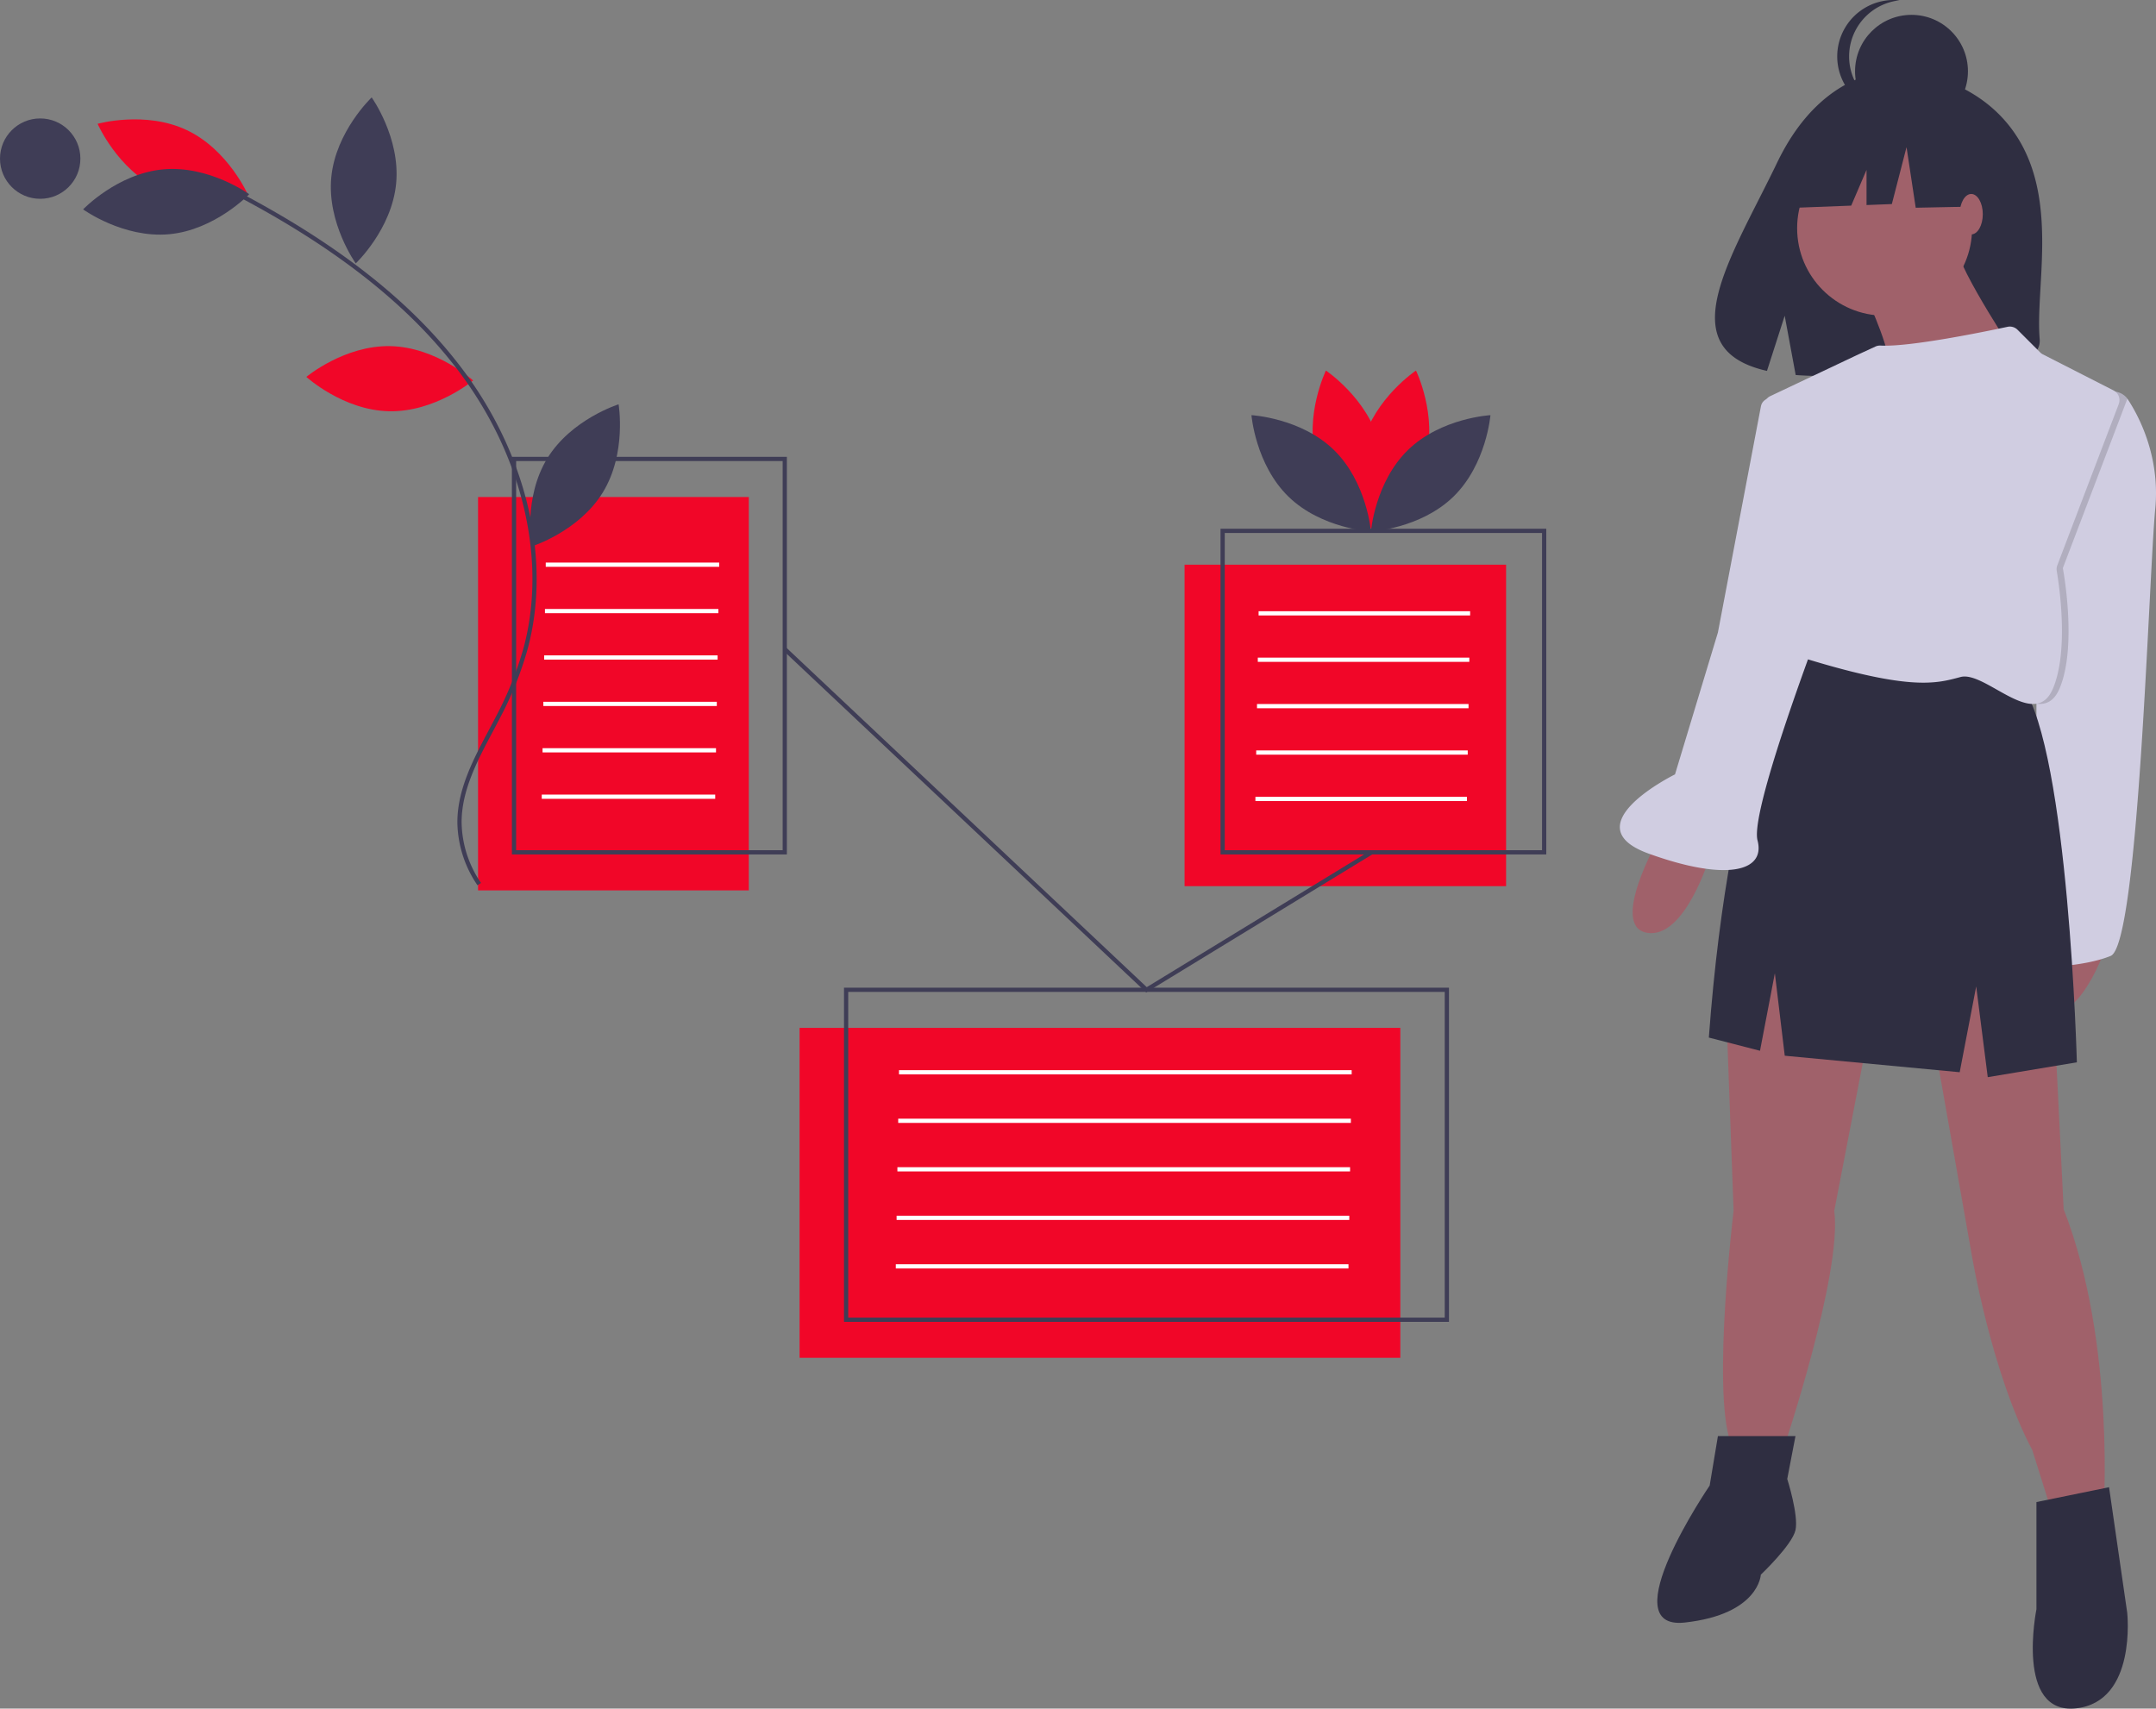 <svg id="eaf12ff7-9aea-44ad-af08-a969a429ad47" data-name="Layer 1" xmlns="http://www.w3.org/2000/svg" width="1019.246" height="807.88" viewBox="0 0 1019.246 807.88"><rect x="0" y="0" width="1019.246" height="807.88" fill="#808080" stroke="none"/><title>diary</title><rect x="560" y="267" width="152" height="152" fill="#f10628"/><rect x="378" y="486" width="284" height="156" fill="#f10628"/><rect x="226" y="235" width="128" height="186" fill="#f10628"/><path d="M764.35,263.337c-5.685,21.015-25.158,34.031-25.158,34.031s-10.255-21.057-4.57-42.073S759.78,221.264,759.78,221.264,770.035,242.322,764.35,263.337Z" transform="translate(-90.377 -46.06)" fill="#f10628"/><path d="M712.632,263.337c5.685,21.015,25.158,34.031,25.158,34.031s10.255-21.057,4.57-42.073-25.158-34.031-25.158-34.031S706.947,242.322,712.632,263.337Z" transform="translate(-90.377 -46.06)" fill="#f10628"/><path d="M720.986,258.821c15.6,15.186,17.505,38.53,17.505,38.53s-23.387-1.277-38.987-16.463-17.505-38.53-17.505-38.53S705.386,243.635,720.986,258.821Z" transform="translate(-90.377 -46.06)" fill="#3f3d56"/><path d="M755.996,258.821c-15.6,15.186-17.505,38.53-17.505,38.53s23.387-1.277,38.987-16.463,17.505-38.53,17.505-38.53S771.596,243.635,755.996,258.821Z" transform="translate(-90.377 -46.06)" fill="#3f3d56"/><path d="M274.948,209.721c21.766.467,39.08,16.24,39.08,16.24s-17.975,15.016-39.741,14.549-39.08-16.24-39.08-16.24S253.183,209.254,274.948,209.721Z" transform="translate(-90.377 -46.06)" fill="#f10628"/><path d="M165.521,135.423c19.664,9.342,42.213,3.007,42.213,3.007s-9.334-21.482-28.998-30.824-42.213-3.007-42.213-3.007S145.857,126.081,165.521,135.423Z" transform="translate(-90.377 -46.06)" fill="#f10628"/><path d="M167.52,126.139c21.68-1.981,40.657,11.747,40.657,11.747s-16.174,16.941-37.855,18.922-40.657-11.747-40.657-11.747S145.839,128.12,167.52,126.139Z" transform="translate(-90.377 -46.06)" fill="#3f3d56"/><path d="M246.994,129.893C244.916,151.564,258.559,170.602,258.559,170.602s17.013-16.098,19.091-37.77-11.565-40.709-11.565-40.709S249.072,108.221,246.994,129.893Z" transform="translate(-90.377 -46.06)" fill="#3f3d56"/><path d="M349.098,262.803c-11.372,18.565-7.459,41.658-7.459,41.658s22.349-7.007,33.721-25.572,7.459-41.658,7.459-41.658S360.47,244.238,349.098,262.803Z" transform="translate(-90.377 -46.06)" fill="#3f3d56"/><path d="M316.108,464.651l1.657-1.12a51.919,51.919,0,0,1-9.163-28.792c.046-15.058,7.442-28.985,14.595-42.454,1.328-2.5,2.651-4.992,3.924-7.482a163.335,163.335,0,0,0,12.704-31.893c11.095-41.23.171-89.874-29.219-130.122-23.315-31.929-58.072-59.849-106.254-85.355l-.936,1.768c47.908,25.361,82.441,53.089,105.574,84.768,29.037,39.764,39.842,87.772,28.903,128.423a161.394,161.394,0,0,1-12.553,31.502c-1.269,2.481-2.587,4.963-3.91,7.455-7.267,13.684-14.781,27.833-14.829,43.386A53.937,53.937,0,0,0,316.108,464.651Z" transform="translate(-90.377 -46.06)" fill="#3f3d56"/><circle cx="19" cy="75" r="19" fill="#3f3d56"/><path d="M462.377,450.06h-130v-188h130Zm-128-2h126v-184h-126Z" transform="translate(-90.377 -46.06)" fill="#3f3d56"/><rect x="258" y="266" width="82" height="2" fill="#fff"/><rect x="257.623" y="287.94" width="82" height="2" fill="#fff"/><rect x="257.246" y="309.88" width="82" height="2" fill="#fff"/><rect x="256.869" y="331.82" width="82" height="2" fill="#fff"/><rect x="256.492" y="353.76" width="82" height="2" fill="#fff"/><rect x="256.115" y="375.699" width="82" height="2" fill="#fff"/><rect x="425" y="506" width="214" height="2" fill="#fff"/><rect x="424.623" y="528.94" width="214" height="2" fill="#fff"/><rect x="424.246" y="551.88" width="214" height="2" fill="#fff"/><rect x="423.869" y="574.82" width="214" height="2" fill="#fff"/><rect x="423.492" y="597.76" width="214" height="2" fill="#fff"/><rect x="595" y="289" width="100" height="2" fill="#fff"/><rect x="594.623" y="310.94" width="100" height="2" fill="#fff"/><rect x="594.246" y="332.88" width="100" height="2" fill="#fff"/><rect x="593.869" y="354.82" width="100" height="2" fill="#fff"/><rect x="593.492" y="376.76" width="100" height="2" fill="#fff"/><path d="M775.377,671.06h-286v-158h286Zm-284-2h282v-154h-282Z" transform="translate(-90.377 -46.06)" fill="#3f3d56"/><polygon points="541.87 469.251 541.314 468.728 370.314 307.632 371.686 306.176 542.13 466.749 647.911 402.146 648.954 403.854 541.87 469.251" fill="#3f3d56"/><path d="M821.377,450.06h-154v-154h154Zm-152-2h150v-150h-150Z" transform="translate(-90.377 -46.06)" fill="#3f3d56"/><path d="M1045.079,112.596c-18.654-31.52-55.56-32.989-55.56-32.989s-35.963-4.599-59.032,43.406c-21.503,44.745-51.18,87.946-4.778,98.421l8.382-26.087,5.191,28.029a181.558,181.558,0,0,0,19.854.339c49.693-1.604,97.017.469,95.494-17.362C1052.602,182.649,1063.028,142.925,1045.079,112.596Z" transform="translate(-90.377 -46.06)" fill="#2f2e41"/><path d="M1063.241,480.865s-23.406,41.35-5.461,44.471,29.648-35.889,29.648-35.889Z" transform="translate(-90.377 -46.06)" fill="#a0616a"/><path d="M1109.272,286.595c-3.121,32.768-7.802,205.972-21.065,211.434s-35.109,5.461-35.109,5.461V350.572s5.461-106.887,24.966-119.37h11.282a8.41,8.41,0,0,1,6.749,3.386c.102.133.195.273.289.414C1101.455,242.756,1111.636,261.762,1109.272,286.595Z" transform="translate(-90.377 -46.06)" fill="#d0cde1"/><path d="M906.811,533.528l3.121,85.042s-10.143,83.481-1.56,109.228l24.966,3.901s28.087-83.481,24.186-113.129l16.384-85.042-41.35-52.273Z" transform="translate(-90.377 -46.06)" fill="#a0616a"/><path d="M1001.995,503.881l3.901,41.35,16.384,92.844s9.362,56.954,28.867,93.624l12.483,39.79,21.065-7.802s6.242-81.921-18.725-145.897l-3.901-78.8-26.527-44.471Z" transform="translate(-90.377 -46.06)" fill="#a0616a"/><path d="M1046.466,370.467,939.579,350.182S908.371,399.334,898.229,536.649l24.186,6.242,7.022-36.669,4.681,39.01,82.701,7.802,7.802-40.57,5.461,42.911,42.131-7.022S1068.312,401.675,1046.466,370.467Z" transform="translate(-90.377 -46.06)" fill="#2f2e41"/><path d="M939.189,725.067H902.52l-3.901,23.406s-46.812,68.657-11.703,64.756,35.889-22.626,35.889-22.626,14.824-14.044,16.384-21.065-3.901-24.186-3.901-24.186Z" transform="translate(-90.377 -46.06)" fill="#2f2e41"/><path d="M1087.427,749.253l-34.329,7.022v50.713s-10.143,49.933,18.725,46.812,24.186-45.251,24.186-45.251Z" transform="translate(-90.377 -46.06)" fill="#2f2e41"/><circle cx="890.943" cy="107.902" r="41.35" fill="#a0616a"/><path d="M973.518,188.29s12.483,27.307,9.362,31.988,62.416-3.121,62.416-3.121-29.648-44.471-29.648-53.834Z" transform="translate(-90.377 -46.06)" fill="#a0616a"/><path d="M874.433,442.635s-23.406,41.35-5.461,44.471S898.619,451.217,898.619,451.217Z" transform="translate(-90.377 -46.06)" fill="#a0616a"/><path d="M1065.581,314.683s7.022,36.669-1.56,56.954c-2.559,6.047-6.437,7.724-10.923,7.178V350.572s5.461-106.887,24.966-119.37h11.282a8.41,8.41,0,0,1,6.749,3.386Z" transform="translate(-90.377 -46.06)" opacity="0.15"/><path d="M1039.44,200.587c-10.208,2.187-46.199,9.627-59.99,8.867a5.193,5.193,0,0,0-2.469.464l-8.924,4.119L927.28,233.352a5.162,5.162,0,0,0-2.838,5.747l14.674,68.479a5.153,5.153,0,0,1-2.706,5.682c-11.924,6.022-47.113,26.802.439,41.992,56.174,17.945,68.657,14.044,80.36,10.923s35.109,25.747,43.691,5.461c7.6-17.963,2.964-48.773,1.803-55.592a5.139,5.139,0,0,1,.266-2.697l29.05-76.256a5.162,5.162,0,0,0-2.478-6.436l-33.375-17.028a5.163,5.163,0,0,1-1.304-.948l-10.694-10.694A5.157,5.157,0,0,0,1039.44,200.587Z" transform="translate(-90.377 -46.06)" fill="#d0cde1"/><path d="M933.728,234.322h-6.23a4.726,4.726,0,0,0-4.643,3.843L902.52,345.11l-20.285,67.097s-49.152,24.186-12.483,37.45,55.394,8.582,51.493-6.242,33.549-111.568,33.549-111.568Z" transform="translate(-90.377 -46.06)" fill="#d0cde1"/><circle cx="903.658" cy="33.707" r="26.685" fill="#2f2e41"/><path d="M964.542,72.745a26.686,26.686,0,0,1,23.876-26.535,26.955,26.955,0,0,0-2.809-.15,26.685,26.685,0,1,0,0,53.37,26.955,26.955,0,0,0,2.809-.15A26.686,26.686,0,0,1,964.542,72.745Z" transform="translate(-90.377 -46.06)" fill="#2f2e41"/><polygon points="946.454 63.498 909.993 44.399 859.642 52.212 849.225 98.223 875.157 97.225 882.401 80.322 882.401 96.947 894.367 96.486 901.312 69.575 905.653 98.223 948.191 97.355 946.454 63.498" fill="#2f2e41"/><ellipse cx="931.903" cy="101.27" rx="5.461" ry="9.557" fill="#a0616a"/></svg>